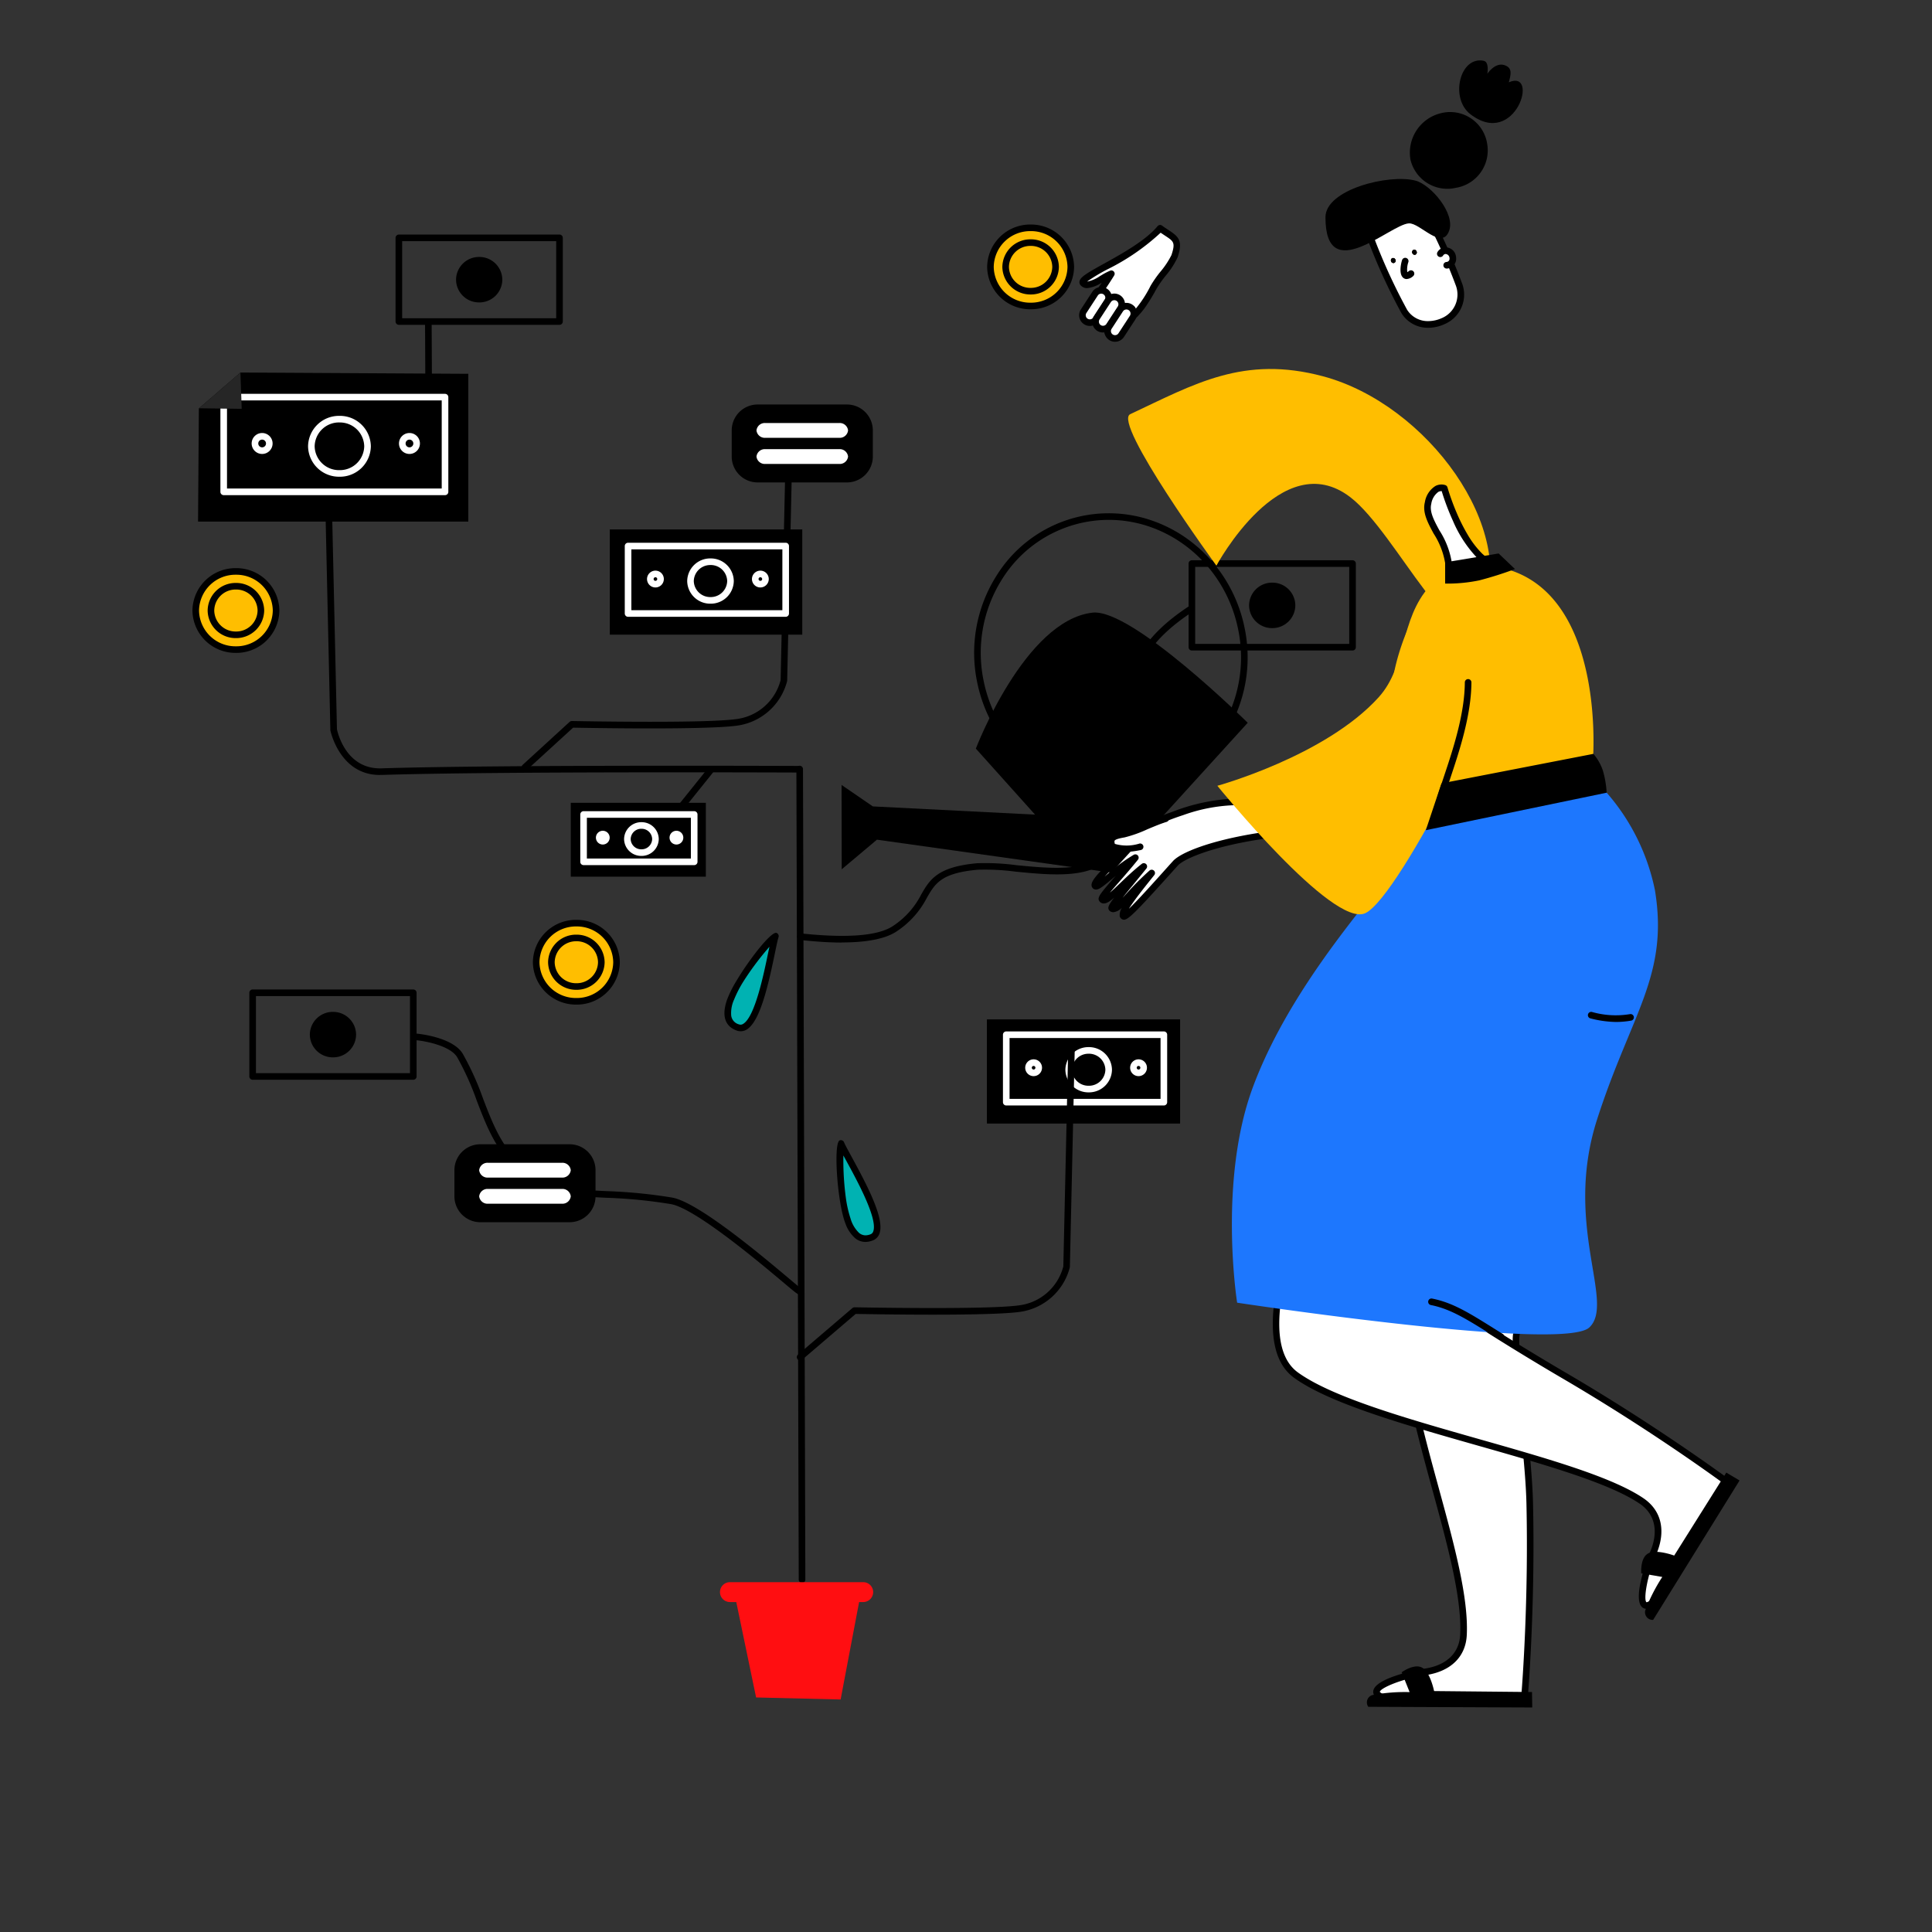 <svg xmlns="http://www.w3.org/2000/svg" xmlns:xlink="http://www.w3.org/1999/xlink" width="200" height="200" viewBox="0 0 200 200">
  <rect x="0" y="0" width="200" height="200" fill="#333333" stroke="none"/>
  <defs>
    <clipPath id="clip-path">
      <path id="Shape" d="M0,0H17.12V4.248H0Z" fill="none"/>
    </clipPath>
  </defs>
  <g id="Keyword_Rank" data-name="Keyword Rank" transform="translate(-410 -2983)">
    <rect id="BG" width="200" height="200" transform="translate(410 2983)" fill="none"/>
    <g id="Element" transform="translate(429.921 3006.243)">
      <g id="Group" transform="translate(0.581 1.038)">
        <path id="Shape-2" data-name="Shape" d="M0,10.786H20V0H0Z" transform="translate(81.662 81.244)"/>
        <path id="Shape-3" data-name="Shape" d="M16.657,7.666H.342A.342.342,0,0,1,0,7.324V.342A.342.342,0,0,1,.342,0H16.657A.342.342,0,0,1,17,.342V7.324A.342.342,0,0,1,16.657,7.666ZM.683.683v6.3H16.315V.683Z" transform="translate(83.323 82.492)" fill="#fff"/>
        <path id="Shape-4" data-name="Shape" d="M2.412,4.685A2.381,2.381,0,0,1,0,2.342,2.381,2.381,0,0,1,2.412,0,2.38,2.38,0,0,1,4.823,2.342,2.38,2.38,0,0,1,2.412,4.685Zm0-4A1.7,1.7,0,0,0,.683,2.342,1.7,1.7,0,0,0,2.412,4,1.7,1.7,0,0,0,4.14,2.342,1.7,1.7,0,0,0,2.412.683Z" transform="translate(89.786 84.116)" fill="#fff"/>
        <path id="Shape-5" data-name="Shape" d="M.87,1.74A.87.87,0,1,1,1.74.87.871.871,0,0,1,.87,1.74ZM.87.683A.187.187,0,1,0,1.056.87.187.187,0,0,0,.87.683Z" transform="translate(85.628 85.38)" fill="#fff"/>
        <path id="Shape-6" data-name="Shape" d="M.87,1.74A.87.87,0,1,1,1.74.87.871.871,0,0,1,.87,1.74ZM.87.683A.187.187,0,1,0,1.057.87.187.187,0,0,0,.87.683Z" transform="translate(96.49 85.38)" fill="#fff"/>
        <path id="Shape-7" data-name="Shape" d="M39.921,27c-.177,0-.492-.265-1.522-1.132-2.537-2.135-9.275-7.805-11.794-8.228a51.85,51.85,0,0,0-6.726-.657c-2.956-.139-5.092-.239-7.892-1.989-3.124-1.953-4.31-5.05-5.458-8.044A28.557,28.557,0,0,0,4.493,2.432C3.788,1.259,1.234.771.309.682A.342.342,0,0,1,0,.309.346.346,0,0,1,.374,0c.15.014,3.679.369,4.7,2.08A29.056,29.056,0,0,1,7.167,6.7c1.158,3.023,2.252,5.877,5.182,7.71,2.648,1.655,4.6,1.746,7.561,1.885a53.2,53.2,0,0,1,6.807.665c2.7.453,9.3,6.007,12.121,8.379.558.47,1.044.879,1.177.973a.337.337,0,0,1,.109.073.342.342,0,0,1,0,.484c-.074.073-.126.125-.2.125" transform="translate(22.329 82.726)"/>
        <path id="Shape-8" data-name="Shape" d="M4.613,34.783c-1.594,0-3.046-.141-3.813-.217-.169-.016-.3-.029-.372-.035a.338.338,0,0,1-.2-.016.358.358,0,0,1-.217-.406c.072-.3.254-.283.857-.223,4.529.442,7.571.17,9.041-.81a8.516,8.516,0,0,0,2.924-3.252c.889-1.542,1.658-2.875,5.783-3.25a24.34,24.34,0,0,1,4.083.2c3.4.333,7.629.746,9.221-1.376,1.09-1.453,1.072-3.921,1.056-6.1a24.849,24.849,0,0,1,.062-2.546c.077-.77.143-1.505.207-2.208.58-6.436.93-10.32,7.178-14.486A.342.342,0,1,1,40.8.626C34.824,4.61,34.5,8.16,33.924,14.6c-.063.705-.129,1.442-.207,2.215a24.341,24.341,0,0,0-.059,2.473c.016,2.285.035,4.875-1.192,6.512-1.822,2.43-6.079,2.013-9.834,1.646a24.055,24.055,0,0,0-3.955-.2c-3.773.343-4.394,1.42-5.253,2.91a9.222,9.222,0,0,1-3.138,3.479c-1.358.905-3.632,1.138-5.673,1.138" transform="translate(62.02 38.508)"/>
        <path id="Shape-9" data-name="Shape" d="M.342,32.389a.342.342,0,0,1-.222-.6l5.637-4.82a.368.368,0,0,1,.229-.082c.135,0,13.425.27,16.938-.189a5.43,5.43,0,0,0,4.669-4.048l.5-22.314A.334.334,0,0,1,28.436,0a.342.342,0,0,1,.334.349l-.5,22.349a.366.366,0,0,1-.007.063,6.213,6.213,0,0,1-5.255,4.613c-3.415.446-15.437.226-16.91.2L.564,32.308a.344.344,0,0,1-.222.082" transform="translate(61.981 84.162)"/>
        <path id="Shape-10" data-name="Shape" d="M.342,32.009a.342.342,0,0,1-.231-.594l4.852-4.44a.372.372,0,0,1,.237-.09c.134,0,13.424.27,16.937-.188a5.431,5.431,0,0,0,4.669-4.049L27.3.334A.347.347,0,0,1,27.651,0a.342.342,0,0,1,.334.349l-.5,22.348a.372.372,0,0,1-.007.063,6.214,6.214,0,0,1-5.256,4.614c-3.41.446-15.4.226-16.9.2L.572,31.919a.342.342,0,0,1-.231.089" transform="translate(33.501 23.473)"/>
        <path id="Shape-11" data-name="Shape" d="M0,10.894H19.924V0H0Z" transform="translate(42.625 30.526)"/>
        <path id="Shape-12" data-name="Shape" d="M16.657,7.666H.342A.342.342,0,0,1,0,7.324V.342A.342.342,0,0,1,.342,0H16.657A.342.342,0,0,1,17,.342V7.324A.342.342,0,0,1,16.657,7.666ZM.683.683v6.3H16.315V.683Z" transform="translate(44.174 31.904)" fill="#fff"/>
        <path id="Shape-13" data-name="Shape" d="M2.412,4.685A2.381,2.381,0,0,1,0,2.343,2.381,2.381,0,0,1,2.412,0,2.381,2.381,0,0,1,4.824,2.343,2.38,2.38,0,0,1,2.412,4.685Zm0-4A1.7,1.7,0,0,0,.683,2.343,1.7,1.7,0,0,0,2.412,4,1.7,1.7,0,0,0,4.14,2.343,1.7,1.7,0,0,0,2.412.683Z" transform="translate(50.636 33.527)" fill="#fff"/>
        <path id="Shape-14" data-name="Shape" d="M.87,1.74A.87.87,0,1,1,1.74.87.871.871,0,0,1,.87,1.74ZM.87.683A.187.187,0,1,0,1.057.87.187.187,0,0,0,.87.683Z" transform="translate(46.478 34.792)" fill="#fff"/>
        <path id="Shape-15" data-name="Shape" d="M.87,1.74A.87.87,0,1,1,1.74.87.871.871,0,0,1,.87,1.74ZM.87.683A.187.187,0,1,0,1.057.87.187.187,0,0,0,.87.683Z" transform="translate(57.34 34.792)" fill="#fff"/>
        <path id="Shape-16" data-name="Shape" d="M0,7.646H13.983V0H0Z" transform="translate(38.583 58.826)"/>
        <path id="Shape-17" data-name="Shape" d="M11.793,5.584H.342A.342.342,0,0,1,0,5.242V.342A.342.342,0,0,1,.342,0H11.793a.342.342,0,0,1,.342.342v4.9A.342.342,0,0,1,11.793,5.584ZM.683.683V4.9H11.451V.683Z" transform="translate(39.568 59.692)" fill="#fff"/>
        <path id="Shape-18" data-name="Shape" d="M1.8,3.492A1.773,1.773,0,0,1,0,1.746,1.773,1.773,0,0,1,1.8,0,1.773,1.773,0,0,1,3.59,1.746,1.773,1.773,0,0,1,1.8,3.492ZM1.8.683A1.089,1.089,0,0,0,.683,1.746,1.089,1.089,0,0,0,1.8,2.808,1.089,1.089,0,0,0,2.906,1.746,1.089,1.089,0,0,0,1.8.683Z" transform="translate(44.103 60.831)" fill="#fff"/>
        <path id="Shape-19" data-name="Shape" d="M.712,1.425A.712.712,0,1,1,1.425.712.713.713,0,0,1,.712,1.425Z" transform="translate(41.186 61.719)" fill="#fff"/>
        <path id="Shape-20" data-name="Shape" d="M.712,1.425A.712.712,0,1,1,1.425.712.713.713,0,0,1,.712,1.425Z" transform="translate(48.809 61.719)" fill="#fff"/>
        <path id="Shape-21" data-name="Shape" d="M4.391,0,27.978.133v15.3H0L.085,3.72Z" transform="translate(0 14.282)"/>
        <path id="Shape-22" data-name="Shape" d="M23.253,10.488H.342A.342.342,0,0,1,0,10.147V.342A.342.342,0,0,1,.342,0H23.253a.342.342,0,0,1,.342.342v9.8A.342.342,0,0,1,23.253,10.488ZM.683.683V9.8H22.911V.683Z" transform="translate(2.314 16.489)" fill="#fff"/>
        <path id="Shape-23" data-name="Shape" d="M3.249,6.3A3.2,3.2,0,0,1,0,3.151,3.2,3.2,0,0,1,3.249,0,3.2,3.2,0,0,1,6.5,3.151,3.2,3.2,0,0,1,3.249,6.3Zm0-5.619A2.521,2.521,0,0,0,.683,3.151,2.521,2.521,0,0,0,3.249,5.619,2.521,2.521,0,0,0,5.814,3.151,2.521,2.521,0,0,0,3.249.683Z" transform="translate(11.388 18.769)" fill="#fff"/>
        <path id="Shape-24" data-name="Shape" d="M1.084,2.167A1.084,1.084,0,1,1,2.167,1.084,1.085,1.085,0,0,1,1.084,2.167Zm0-1.484a.4.4,0,1,0,.4.4A.4.4,0,0,0,1.084.683Z" transform="translate(5.55 20.545)" fill="#fff"/>
        <path id="Shape-25" data-name="Shape" d="M1.084,2.167A1.084,1.084,0,1,1,2.167,1.084,1.085,1.085,0,0,1,1.084,2.167Zm0-1.484a.4.4,0,1,0,.4.4A.4.4,0,0,0,1.084.683Z" transform="translate(20.802 20.545)" fill="#fff"/>
        <path id="Shape-26" data-name="Shape" d="M0,3.7l4.413.06L4.281,0" transform="translate(0.106 14.282)"/>
        <path id="Shape-27" data-name="Shape" d="M0,3.7l4.413.06L4.281,0" transform="translate(0.106 14.282)" fill="rgba(255,255,255,0.15)"/>
        <path id="Shape-28" data-name="Shape" d="M16.971,9.344H.342A.342.342,0,0,1,0,9V.342A.342.342,0,0,1,.342,0H16.971a.342.342,0,0,1,.342.342V9A.342.342,0,0,1,16.971,9.344ZM.683.683V8.661H16.629V.683Z" transform="translate(5.31 78.15)"/>
        <path id="Shape-29" data-name="Shape" d="M0,2.354A2.374,2.374,0,0,1,2.394,0,2.374,2.374,0,0,1,4.787,2.354,2.374,2.374,0,0,1,2.394,4.707,2.374,2.374,0,0,1,0,2.354" transform="translate(11.573 80.469)"/>
        <path id="Shape-30" data-name="Shape" d="M16.971,9.344H.342A.342.342,0,0,1,0,9V.342A.342.342,0,0,1,.342,0h16.63a.342.342,0,0,1,.342.342V9A.342.342,0,0,1,16.971,9.344ZM.683.683V8.66H16.63V.683Z" transform="translate(102.54 33.716)"/>
        <path id="Shape-31" data-name="Shape" d="M0,2.354A2.374,2.374,0,0,1,2.394,0,2.374,2.374,0,0,1,4.787,2.354,2.374,2.374,0,0,1,2.394,4.707,2.374,2.374,0,0,1,0,2.354" transform="translate(108.803 36.034)"/>
        <path id="Shape-32" data-name="Shape" d="M16.971,9.344H.342A.342.342,0,0,1,0,9V.342A.342.342,0,0,1,.342,0H16.971a.342.342,0,0,1,.342.342V9A.342.342,0,0,1,16.971,9.344ZM.683.683V8.661H16.63V.683Z" transform="translate(20.446 0)"/>
        <path id="Shape-33" data-name="Shape" d="M0,2.353A2.374,2.374,0,0,1,2.394,0,2.374,2.374,0,0,1,4.788,2.353,2.374,2.374,0,0,1,2.394,4.707,2.374,2.374,0,0,1,0,2.353" transform="translate(26.709 2.319)"/>
        <path id="Shape-34" data-name="Shape" d="M2.684,0h9.24a2.684,2.684,0,0,1,2.684,2.685v2.7a2.684,2.684,0,0,1-2.684,2.684H2.684A2.684,2.684,0,0,1,0,5.388v-2.7A2.684,2.684,0,0,1,2.684,0" transform="translate(26.539 94.173)"/>
        <path id="Shape-35" data-name="Shape" d="M.936,0H8.544A.863.863,0,0,1,9.48.764a.863.863,0,0,1-.936.764H.936A.863.863,0,0,1,0,.764.863.863,0,0,1,.936,0" transform="translate(29.103 96.093)" fill="#fff"/>
        <path id="Shape-36" data-name="Shape" d="M.936,0H8.544A.863.863,0,0,1,9.48.764a.863.863,0,0,1-.936.764H.936A.863.863,0,0,1,0,.764.863.863,0,0,1,.936,0" transform="translate(29.103 98.798)" fill="#fff"/>
        <path id="Shape-37" data-name="Shape" d="M2.684,0h9.24a2.684,2.684,0,0,1,2.684,2.684v2.7a2.684,2.684,0,0,1-2.684,2.684H2.684A2.684,2.684,0,0,1,0,5.388v-2.7A2.684,2.684,0,0,1,2.684,0" transform="translate(55.245 17.592)"/>
        <path id="Shape-38" data-name="Shape" d="M.936,0H8.544A.863.863,0,0,1,9.48.764a.863.863,0,0,1-.936.764H.936A.863.863,0,0,1,0,.764.863.863,0,0,1,.936,0" transform="translate(57.809 19.512)" fill="#fff"/>
        <path id="Shape-39" data-name="Shape" d="M.936,0H8.544A.863.863,0,0,1,9.48.764a.863.863,0,0,1-.936.764H.936A.863.863,0,0,1,0,.764.863.863,0,0,1,.936,0" transform="translate(57.809 22.217)" fill="#fff"/>
        <path id="Shape-40" data-name="Shape" d="M.585,84.592a.342.342,0,0,1-.342-.341L0,.343A.342.342,0,0,1,.341,0h0A.342.342,0,0,1,.683.341L.927,84.249a.342.342,0,0,1-.341.343Z" transform="translate(61.94 54.991)"/>
        <path id="Shape-41" data-name="Shape" d="M5.629,27.38C1.45,27.38.512,22.8.5,22.755A.371.371,0,0,1,.5,22.7L0,.349A.342.342,0,0,1,.334,0,.355.355,0,0,1,.683.334l.5,22.317c.083.392.967,4.156,4.614,4.043,11.945-.381,42.9-.249,43.211-.249a.342.342,0,0,1,0,.683h0c-.311,0-31.252-.133-43.186.248-.062,0-.124,0-.185,0" transform="translate(13.196 28.564)"/>
        <path id="Shape-42" data-name="Shape" d="M.37,6.537A.342.342,0,0,1,.029,6.2L0,.343A.341.341,0,0,1,.34,0h0A.341.341,0,0,1,.683.34L.712,6.194a.342.342,0,0,1-.34.343Z" transform="translate(23.498 8.732)"/>
        <path id="Shape-43" data-name="Shape" d="M.341,4.387a.342.342,0,0,1-.266-.556L3.049.128a.342.342,0,1,1,.533.428L.608,4.259a.34.34,0,0,1-.267.128" transform="translate(49.679 55.188)"/>
      </g>
      <g id="Group-2" data-name="Group" transform="translate(54.611 140.543)">
        <path id="Shape-44" data-name="Shape" d="M1.029,0h13.8a1.028,1.028,0,1,1,0,2.057H1.029A1.028,1.028,0,1,1,1.029,0" transform="translate(0 0)" fill="#ff0e11"/>
        <path id="Shape-45" data-name="Shape" d="M0,.167,2.261,11.045l8.75.21L13.146,0Z" transform="translate(1.478 0.889)" fill="#ff0e11"/>
      </g>
      <g id="Group-3" data-name="Group">
        <path id="Shape-46" data-name="Shape" d="M0,4.046A4.1,4.1,0,0,1,4.159,0,4.1,4.1,0,0,1,8.317,4.046,4.1,4.1,0,0,1,4.159,8.092,4.1,4.1,0,0,1,0,4.046" transform="translate(35.584 72.321)" fill="#ffbe00"/>
        <path id="Shape-47" data-name="Shape" d="M4.5,8.773A4.45,4.45,0,0,1,0,4.387,4.45,4.45,0,0,1,4.5,0,4.45,4.45,0,0,1,9,4.387,4.45,4.45,0,0,1,4.5,8.773ZM4.5.682a3.766,3.766,0,0,0-3.817,3.7A3.766,3.766,0,0,0,4.5,8.091a3.766,3.766,0,0,0,3.817-3.7A3.766,3.766,0,0,0,4.5.682Z" transform="translate(35.243 71.98)"/>
        <path id="Shape-48" data-name="Shape" d="M0,2.513A2.55,2.55,0,0,1,2.584,0,2.55,2.55,0,0,1,5.168,2.513,2.55,2.55,0,0,1,2.584,5.027,2.55,2.55,0,0,1,0,2.513" transform="translate(37.159 73.854)" fill="#ffbe00"/>
        <path id="Shape-49" data-name="Shape" d="M2.926,5.71A2.9,2.9,0,0,1,0,2.854,2.894,2.894,0,0,1,2.926,0,2.894,2.894,0,0,1,5.852,2.854,2.894,2.894,0,0,1,2.926,5.71Zm0-5.027A2.211,2.211,0,0,0,.683,2.854,2.211,2.211,0,0,0,2.926,5.028,2.211,2.211,0,0,0,5.168,2.854,2.21,2.21,0,0,0,2.926.682Z" transform="translate(36.817 73.512)"/>
        <path id="Shape-50" data-name="Shape" d="M0,4.046A4.1,4.1,0,0,1,4.159,0,4.1,4.1,0,0,1,8.317,4.046,4.1,4.1,0,0,1,4.159,8.091,4.1,4.1,0,0,1,0,4.046" transform="translate(0.342 35.912)" fill="#ffbe00"/>
        <path id="Shape-51" data-name="Shape" d="M4.5,8.773A4.45,4.45,0,0,1,0,4.387,4.45,4.45,0,0,1,4.5,0,4.45,4.45,0,0,1,9,4.387,4.45,4.45,0,0,1,4.5,8.773ZM4.5.682a3.766,3.766,0,0,0-3.817,3.7A3.766,3.766,0,0,0,4.5,8.091a3.766,3.766,0,0,0,3.817-3.7A3.766,3.766,0,0,0,4.5.682Z" transform="translate(0 35.571)"/>
        <path id="Shape-52" data-name="Shape" d="M0,2.514A2.55,2.55,0,0,1,2.584,0,2.55,2.55,0,0,1,5.168,2.514,2.55,2.55,0,0,1,2.584,5.028,2.55,2.55,0,0,1,0,2.514" transform="translate(1.916 37.444)" fill="#ffbe00"/>
        <path id="Shape-53" data-name="Shape" d="M2.926,5.71A2.894,2.894,0,0,1,0,2.855,2.894,2.894,0,0,1,2.926,0,2.9,2.9,0,0,1,5.852,2.855,2.9,2.9,0,0,1,2.926,5.71Zm0-5.028A2.211,2.211,0,0,0,.683,2.855,2.211,2.211,0,0,0,2.926,5.028,2.211,2.211,0,0,0,5.168,2.855,2.211,2.211,0,0,0,2.926.682Z" transform="translate(1.575 37.103)"/>
        <path id="Shape-54" data-name="Shape" d="M0,4.046A4.1,4.1,0,0,1,4.159,0,4.1,4.1,0,0,1,8.317,4.046,4.1,4.1,0,0,1,4.159,8.091,4.1,4.1,0,0,1,0,4.046" transform="translate(82.61 0.341)" fill="#ffbe00"/>
        <path id="Shape-55" data-name="Shape" d="M4.5,8.773A4.45,4.45,0,0,1,0,4.387,4.45,4.45,0,0,1,4.5,0,4.45,4.45,0,0,1,9,4.387,4.45,4.45,0,0,1,4.5,8.773ZM4.5.682a3.766,3.766,0,0,0-3.817,3.7A3.766,3.766,0,0,0,4.5,8.091a3.766,3.766,0,0,0,3.817-3.7A3.766,3.766,0,0,0,4.5.682Z" transform="translate(82.268 0)"/>
        <path id="Shape-56" data-name="Shape" d="M0,2.514A2.55,2.55,0,0,1,2.584,0,2.55,2.55,0,0,1,5.169,2.514,2.55,2.55,0,0,1,2.584,5.028,2.55,2.55,0,0,1,0,2.514" transform="translate(84.184 1.872)" fill="#ffbe00"/>
        <path id="Shape-57" data-name="Shape" d="M2.926,5.71A2.9,2.9,0,0,1,0,2.855,2.9,2.9,0,0,1,2.926,0,2.894,2.894,0,0,1,5.852,2.855,2.894,2.894,0,0,1,2.926,5.71Zm0-5.028A2.211,2.211,0,0,0,.683,2.855,2.211,2.211,0,0,0,2.926,5.028,2.211,2.211,0,0,0,5.168,2.855,2.211,2.211,0,0,0,2.926.682Z" transform="translate(83.842 1.531)"/>
      </g>
      <g id="Group-4" data-name="Group" transform="translate(55.073 73.322)">
        <path id="Shape-58" data-name="Shape" d="M4.93.01c.117-.349-7.71,8.132-3.868,9.462C3.283,10.241,4.476,1.362,4.93.01" transform="translate(0.343 0.33)" fill="#00b2b2"/>
        <path id="Shape-59" data-name="Shape" d="M1.674,10.19a1.151,1.151,0,0,1-.381-.066c-.865-.3-1.746-1.094-1.03-3.18a11.6,11.6,0,0,1,.988-1.983c.437-.734.963-1.525,1.521-2.287C3.96,1.05,4.965,0,5.33,0a.157.157,0,0,1,.051.008A.353.353,0,0,1,5.6.45c-.091.272-.226.926-.382,1.682-.738,3.567-1.574,7.116-2.948,7.9A1.19,1.19,0,0,1,1.674,10.19ZM4.659,1.444A29.369,29.369,0,0,0,2.032,4.928,12.1,12.1,0,0,0,1,6.906,3.356,3.356,0,0,0,.7,8.571a1.087,1.087,0,0,0,.812.909.466.466,0,0,0,.412-.046c1.223-.694,2.13-5.084,2.617-7.442C4.59,1.776,4.626,1.6,4.659,1.444Z" transform="translate(0 0)"/>
        <path id="Shape-60" data-name="Shape" d="M.094.007C-.042-.334-.517,11.2,3.272,9.723,5.462,8.871.623,1.331.094.007" transform="translate(11.972 21.802)" fill="#00b2b2"/>
        <path id="Shape-61" data-name="Shape" d="M3,10.536a1.672,1.672,0,0,1-1.083-.4A3.646,3.646,0,0,1,.925,8.624C.084,6.48-.341.29.334.023A.329.329,0,0,1,.455,0,.356.356,0,0,1,.784.22c.1.255.394.791.764,1.469l.033.061c1.747,3.2,3.407,6.441,2.866,7.927a1.156,1.156,0,0,1-.678.7A2.142,2.142,0,0,1,3,10.536ZM.714,1.585A29.3,29.3,0,0,0,.966,5.94a12.1,12.1,0,0,0,.491,2.178,3.359,3.359,0,0,0,.856,1.46,1.033,1.033,0,0,0,.694.275,1.413,1.413,0,0,0,.515-.108.467.467,0,0,0,.285-.3C4.288,8.123,2.138,4.19.983,2.077L.714,1.585Z" transform="translate(11.598 21.463)"/>
      </g>
    </g>
    <path id="Shape-62" data-name="Shape" d="M36.665,25.333c-2.531,5.853-8.827-8.347-13.659-12.058C15.882,7.8,9.139,20.359,9.139,20.359S-1.649,5.553.217,4.678C6.882,1.55,11.949-1.442,20.174.755c10.808,2.888,20.25,15.883,16.491,24.578" transform="translate(526.783 3021.198)" fill="#ffbe00"/>
    <path id="Shape-63" data-name="Shape" d="M8.011,0C5.724,2.773-.568,5.048.041,5.684S2.148,5,2.976,4.7C1.4,7.248-.05,8.887.293,9.273s.781-.193,2.452-1.787C1.62,10,1.4,10,1.641,10.2c.544.458.91.082,2.571-2.1-1.225,2.74-1.951,2.462-1.447,2.913s.6-.1,2.339-2.662c-.742,1.678.712.659,2.22-2.226C7.776,5.258,9.247,3.681,9.51,2.88,10.128.993,9.428,1.044,8.011,0" transform="translate(522.083 3006.632)" fill="#fff"/>
    <path id="Shape-64" data-name="Shape" d="M3.382,11.835a.773.773,0,0,1-.5-.229.6.6,0,0,1-.263-.593.848.848,0,0,1-.167.036.786.786,0,0,1-.087,0,.936.936,0,0,1-.6-.253c-.353-.3-.216-.568.084-1.162.038-.076.085-.167.137-.273-.508.478-.807.705-1.126.705H.837a.634.634,0,0,1-.458-.23c-.4-.452.078-1.149,1.127-2.677.237-.345.515-.749.811-1.194a3.4,3.4,0,0,1-1.51.571.883.883,0,0,1-.67-.28.474.474,0,0,1-.13-.408C.076,5.388.792,4.974,2.55,4,4.37,2.992,6.862,1.611,8.089.124A.342.342,0,0,1,8.555.066c.251.185.479.335.681.467l0,0c1.029.676,1.5,1.077.937,2.792A8.447,8.447,0,0,1,8.923,5.26a11.883,11.883,0,0,0-.955,1.361,18.931,18.931,0,0,1-.993,1.659,7.76,7.76,0,0,1-.847,1.072,1.3,1.3,0,0,1-.8.483.389.389,0,0,1-.17-.038l-.029-.015c-.169.259-.317.487-.414.637h0c-.655,1.015-.876,1.357-1.255,1.408A.545.545,0,0,1,3.382,11.835ZM4.552,8.1a.343.343,0,0,1,.313.481,9.536,9.536,0,0,1-1.455,2.434l-.072.088.04.033a7.76,7.76,0,0,0,.749-1.064l.013-.02c.275-.427.6-.934,1.023-1.552a.342.342,0,0,1,.622.226A12.382,12.382,0,0,0,7.363,6.3a11.985,11.985,0,0,1,1.01-1.45l.007-.009,0,0A8.664,8.664,0,0,0,9.527,3.114c.424-1.294.237-1.417-.662-2.007-.15-.1-.3-.2-.458-.307A23.14,23.14,0,0,1,2.882,4.6h0l0,0A18.055,18.055,0,0,0,.8,5.854H.833a3.447,3.447,0,0,0,1.31-.576l0,0,.092-.054.007,0a6.233,6.233,0,0,1,.956-.5.341.341,0,0,1,.4.5c-.555.9-1.1,1.691-1.538,2.329l0,0A12.1,12.1,0,0,0,.943,9.364,11.229,11.229,0,0,0,2.066,8.339l.012-.012c.214-.209.474-.462.773-.747a.339.339,0,0,1,.235-.095.342.342,0,0,1,.312.482C2.935,9,2.612,9.64,2.456,9.947l-.039.078c-.062.123-.115.229-.148.3a.2.2,0,0,0,.1.042h.009c.308-.034,1.157-1.152,1.907-2.138A.339.339,0,0,1,4.552,8.1Z" transform="translate(521.742 3006.29)"/>
    <path id="Shape-65" data-name="Shape" d="M7.637,0S20.163,5.495,23.753,6.037c0,0-8.088,30.654-9.257,35.6-.4,1.674,1.239,11.894,1.365,17.623.247,11.187-.561,20.258-.561,20.258s-11.946.723-14.508-.14,1.69-2.32,4.259-2.7,3.86-1.9,3.951-3.836c.376-8.033-6.615-23.457-5.968-32.024C3.856,29.934,7.637,0,7.637,0" transform="translate(552.499 3079.395)" fill="#fff"/>
    <path id="Shape-66" data-name="Shape" d="M6.873,80.484a23.5,23.5,0,0,1-5.849-.443C.309,79.8-.035,79.46,0,79.028c.115-1.307,4.241-2.187,5.339-2.351C7.579,76.344,8.913,75.063,9,73.164,9.181,69.351,7.69,63.9,6.111,58.127v0C4.431,51.982,2.695,45.632,3.035,41.13,3.811,30.862,7.244,3.439,7.633.346L7.639.3A.343.343,0,0,1,7.81.044.347.347,0,0,1,7.979,0a.34.34,0,0,1,.136.028c.512.224,12.571,5.49,16.031,6.013a.341.341,0,0,1,.279.425c-.08.3-8.1,30.7-9.255,35.589-.193.813.162,4.1.537,7.583v.012c.363,3.362.774,7.173.835,9.941.244,11.067-.554,20.207-.562,20.3a.344.344,0,0,1-.32.311C15.173,80.229,10.779,80.484,6.873,80.484ZM8.26.837C7.876,3.9,4.48,31.069,3.716,41.181c-.331,4.388,1.39,10.68,3.054,16.765,1.593,5.827,3.1,11.33,2.914,15.249-.106,2.256-1.652,3.772-4.242,4.158C2.958,77.724.718,78.7.683,79.088h0c.021.035.124.159.558.305a22.657,22.657,0,0,0,5.535.406c3.514,0,7.432-.2,8.549-.267.128-1.581.755-9.972.535-19.926-.06-2.742-.47-6.536-.831-9.884-.461-4.277-.733-6.944-.524-7.826C15.639,37.1,23.343,7.891,23.67,6.65a59.552,59.552,0,0,1-8.247-2.83C12.311,2.584,9.377,1.322,8.26.837Z" transform="translate(552.157 3079.054)"/>
    <path id="Shape-67" data-name="Shape" d="M15.467,9.649S27.362,2.777,29.7,0c0,0-16.484,39.989-12.887,43.575,1.218,1.214,8.128,5.517,13.072,8.41,9.655,5.647,16.955,11.085,16.955,11.085S41.2,73.632,39.128,75.364s-1.091-2.656-.071-5.045.4-4.286-1.2-5.377c-6.642-4.527-28.829-8-35.785-13.035-8.833-6.4,13.392-42.257,13.392-42.257" transform="translate(542.086 3073.444)" fill="#fff"/>
    <path id="Shape-68" data-name="Shape" d="M38.681,76.443a.663.663,0,0,1-.406-.135c-1.055-.785.358-4.761.795-5.782.887-2.082.5-3.89-1.076-4.96-3.153-2.15-9.816-4.045-16.871-6.051h0c-7.5-2.135-15.265-4.342-18.92-6.989C-6.787,46.014,14.589,11.286,15.5,9.811a.341.341,0,0,1,.12-.116c.029-.017,2.991-1.73,6.264-3.8,1.877-1.187,3.468-2.246,4.729-3.148A19.088,19.088,0,0,0,29.771.122.34.34,0,0,1,30.032,0a.341.341,0,0,1,.316.472c-6.591,15.989-15.482,40.689-12.962,43.2,1.125,1.12,7.625,5.21,13,8.357,9.408,5.5,16.681,10.879,16.986,11.1h0a.344.344,0,0,1,.1.435c-.156.291-1.567,2.923-3.2,5.7-.957,1.631-1.807,3-2.528,4.077a13.885,13.885,0,0,1-2.073,2.616A1.677,1.677,0,0,1,38.681,76.443ZM29.114,1.692C25.5,4.733,17,9.688,16.039,10.243A191.716,191.716,0,0,0,6.094,28.867C.347,41.474-.861,49.463,2.6,51.971c3.558,2.577,11.26,4.768,18.707,6.887h0C28.42,60.879,35.135,62.789,38.379,65c1.866,1.271,2.347,3.383,1.32,5.793-.986,2.313-1.33,4.731-1.015,4.966h0c.04,0,.2-.023.552-.317,1.812-1.512,6.56-10.2,7.493-11.932-1.277-.935-8.082-5.857-16.686-10.89C25.367,49.885,18.2,45.45,16.9,44.158c-.594-.592-2.4-2.392,5.013-23.487C24.743,12.63,27.891,4.72,29.114,1.692Z" transform="translate(541.759 3073.103)"/>
    <path id="Shape-69" data-name="Shape" d="M.89,1.572c-.5,1.982,2.34,4.017,2.217,7.356-.054,1.505-2.6,4.89-2.9,6.44-.606,3.116.279,4.112.434,5.1a15.839,15.839,0,0,1,1.8-2.5c.846-.306,2.363,3.2,3.052,2.662.858-.67,3.255-1.409,4.146-2.018,1.075-.734-.28-5.7.7-6.55.406-.354,3.277,1.208,3.052.71-.919-2.041-4.745-3.414-7.128-5.7s-3.7-7.03-3.7-7.03S1.393-.41.89,1.572" transform="translate(556.945 3033.499)" fill="#fff"/>
    <path id="Shape-70" data-name="Shape" d="M5.682,21.376A.609.609,0,0,1,5.6,21.37c-.459-.063-.869-.588-1.5-1.441-.31-.419-.956-1.291-1.193-1.291h0l-.01.011a17.727,17.727,0,0,0-1.561,2.262l0,0A.406.406,0,0,1,1,21.156a.381.381,0,0,1-.073-.007.343.343,0,0,1-.274-.283,4.459,4.459,0,0,0-.2-.7l0-.011a7.676,7.676,0,0,1-.23-4.508,12.938,12.938,0,0,1,1.408-3.032A11.057,11.057,0,0,0,3.107,9.258,8.043,8.043,0,0,0,1.8,5.07C1.2,3.955.628,2.9.9,1.83A2.43,2.43,0,0,1,1.99.154,1.359,1.359,0,0,1,2.617,0a1.234,1.234,0,0,1,.416.068A.345.345,0,0,1,3.239.3a24.091,24.091,0,0,0,.952,2.631,18.878,18.878,0,0,0,1.131,2.25A9.588,9.588,0,0,0,6.848,7.171a21.674,21.674,0,0,0,3.4,2.483h0c1.658,1.055,3.224,2.052,3.8,3.326a.4.4,0,0,1-.374.582,4.428,4.428,0,0,1-1.231-.378A8.079,8.079,0,0,0,10.9,12.7h-.019c-.318.365-.234,1.841-.173,2.918v.005c.1,1.684.18,3.138-.529,3.621a12.817,12.817,0,0,1-1.974.947,11.467,11.467,0,0,0-2.155,1.058A.588.588,0,0,1,5.682,21.376ZM2.907,17.952c.573,0,1.112.728,1.736,1.57l.008.011a5.174,5.174,0,0,0,1.011,1.152,12.25,12.25,0,0,1,2.279-1.126h0a12.785,12.785,0,0,0,1.852-.88c.389-.266.3-1.856.232-3.018v-.01c-.091-1.594-.169-2.971.436-3.5a.6.6,0,0,1,.42-.138,6.167,6.167,0,0,1,1.807.531c.108.042.25.1.387.147a13.222,13.222,0,0,0-3.192-2.462,22.207,22.207,0,0,1-3.51-2.567A12.87,12.87,0,0,1,3.8,3.751,24.9,24.9,0,0,1,2.64.683H2.617a.693.693,0,0,0-.325.084A1.867,1.867,0,0,0,1.563,2c-.207.811.278,1.706.838,2.743l0,0A8.6,8.6,0,0,1,3.79,9.282a10.684,10.684,0,0,1-1.569,3.662l0,.007A13.045,13.045,0,0,0,.886,15.776a7.082,7.082,0,0,0,.207,4.158l.008.024.008.024c1.194-1.853,1.425-1.937,1.563-1.988A.687.687,0,0,1,2.907,17.952Z" transform="translate(556.603 3033.156)"/>
    <path id="Shape-71" data-name="Shape" d="M.053,2.361a60.445,60.445,0,0,0,4.2,9.609,3.1,3.1,0,0,0,4,1A2.99,2.99,0,0,0,9.9,9.13,59.745,59.745,0,0,0,6.461,1.563,3.371,3.371,0,0,0,3.437.036C2.1.28-.4,1.074.053,2.361" transform="translate(551.119 3003.283)" fill="#fff"/>
    <path id="Shape-72" data-name="Shape" d="M7.076,13.991A3.212,3.212,0,0,1,4.313,12.5,60.663,60.663,0,0,1,.072,2.815a1.219,1.219,0,0,1,.1-1.043C.847.617,3.243.128,3.716.041A2.551,2.551,0,0,1,4.172,0,3.152,3.152,0,0,1,6.049.689,5.408,5.408,0,0,1,7.072,1.7,59.508,59.508,0,0,1,10.56,9.353a3.314,3.314,0,0,1-1.823,4.27A4.044,4.044,0,0,1,7.076,13.991ZM4.171.684a1.847,1.847,0,0,0-.332.03c-1.215.221-2.7.753-3.073,1.4a.533.533,0,0,0-.049.474,59.889,59.889,0,0,0,4.166,9.534A2.521,2.521,0,0,0,7.072,13.3,3.45,3.45,0,0,0,8.454,13,2.651,2.651,0,0,0,9.92,9.59,59.86,59.86,0,0,0,6.532,2.114,3.415,3.415,0,0,0,4.171.684Z" transform="translate(550.778 3002.941)"/>
    <path id="Shape-73" data-name="Shape" d="M.64,2.2a.547.547,0,0,1-.33-.108C-.244,1.688.1.4.169.217A.341.341,0,1,1,.805.467,2.362,2.362,0,0,0,.7,1.487,1.073,1.073,0,0,0,.87,1.37a.342.342,0,0,1,.436.527,1.077,1.077,0,0,1-.666.3Z" transform="translate(554.98 3009.688)"/>
    <path id="Shape-74" data-name="Shape" d="M.106.353A.25.25,0,0,1,.214.017.25.25,0,0,1,.533.166.251.251,0,0,1,.425.5.249.249,0,0,1,.106.353" transform="translate(556.105 3008.855)" fill="#24160c"/>
    <path id="Shape-75" data-name="Shape" d="M.1.353A.251.251,0,0,1,.213.018a.25.25,0,0,1,.32.148A.25.25,0,0,1,.425.5.25.25,0,0,1,.1.353" transform="translate(553.913 3009.708)" fill="#24160c"/>
    <path id="Shape-76" data-name="Shape" d="M.106.353A.25.25,0,0,1,.214.017.25.25,0,0,1,.533.166.251.251,0,0,1,.425.5.249.249,0,0,1,.106.353" transform="translate(556.105 3008.855)" fill="#24160c"/>
    <path id="Shape-77" data-name="Shape" d="M.1.353A.251.251,0,0,1,.213.018a.25.25,0,0,1,.32.148A.25.25,0,0,1,.425.5.25.25,0,0,1,.1.353" transform="translate(553.913 3009.708)" fill="#24160c"/>
    <path id="Shape-78" data-name="Shape" d="M1.046,1.094l.044-.041" transform="translate(560.239 3010.096)" fill="#24160c"/>
    <path id="Shape-79" data-name="Shape" d="M.665,1.51C1.655,1.393,1.384-.054.509,0A.654.654,0,0,0,0,.321" transform="translate(559.1 3008.95)" fill="#fff"/>
    <path id="Shape-80" data-name="Shape" d="M1.006,2.194a.342.342,0,0,1-.04-.682.338.338,0,0,0,.327-.4A.436.436,0,0,0,.873.685.318.318,0,0,0,.634.839.341.341,0,1,1,.049.486.986.986,0,0,1,.829,0,1.09,1.09,0,0,1,1.974,1.048a1.015,1.015,0,0,1-.928,1.144l-.041,0" transform="translate(558.759 3008.608)"/>
    <path id="Shape-81" data-name="Shape" d="M.657,1.079l-.4-.053" transform="translate(549.181 3051.878)" fill="#0a0704"/>
    <path id="Shape-82" data-name="Shape" d="M.106.353A.25.25,0,0,1,.214.017.25.25,0,0,1,.533.166.251.251,0,0,1,.425.5.249.249,0,0,1,.106.353" transform="translate(556.105 3008.855)"/>
    <path id="Shape-83" data-name="Shape" d="M.1.353A.251.251,0,0,1,.213.018a.25.25,0,0,1,.32.148A.25.25,0,0,1,.425.5.25.25,0,0,1,.1.353" transform="translate(553.913 3009.708)"/>
    <path id="Shape-84" data-name="Shape" d="M1.046,1.094l.044-.041" transform="translate(560.239 3010.096)" fill="#24160c"/>
    <path id="Shape-85" data-name="Shape" d="M9.4.256c-3.069.855-6.539,3.626-7.3,5.243C.585,8.7-.511,13.125.246,15.645,1.585,20.1,2.332,18.638,4.431,23.5c.059.138,16.484-3.693,16.484-3.693s1.32-16.533-8.7-19.649A5.044,5.044,0,0,0,9.4.256" transform="translate(553.988 3041.825)" fill="#ffbe00"/>
    <path id="Shape-86" data-name="Shape" d="M37.378,0c-1.122.3-13.04,3.342-17.5,5.014C17.513,9.256,6.824,19.576,2.212,31.858-1.455,41.621.543,54.274.543,54.274S34.271,59.4,37,56.838s-2.721-10.589.811-21.554S45.247,20.4,43.792,11.565A22.01,22.01,0,0,0,37.378,0" transform="translate(537.525 3063.58)" fill="#1d77fe"/>
    <path id="Shape-87" data-name="Shape" d="M.657,1.079l-.4-.053" transform="translate(549.181 3051.878)" fill="#0a0704"/>
    <path id="Shape-88" data-name="Shape" d="M15.65.106c-3.287-.649-10,1.82-12.91,3.926L4.491,3.88C2.324,5.946-.219,8.207.015,8.668s2.161-1.776,4.18-2.9C2.472,7.921.568,9.816.749,10.072c.412.581,2.157-1.695,4.313-3.39-1.876,2.343-3.528,4.194-3.3,4.343C2.34,11.4,3.554,9.4,5.884,7.362c-1.14,1.437-3.46,4.229-2.9,4.481C3.334,12,6.155,8.762,8.342,6.35,9,5.628,11.785,4.373,16.907,3.561S18.937.754,15.65.106" transform="translate(523.339 3066.014)" fill="#fff"/>
    <path id="Shape-89" data-name="Shape" d="M3.36,12.538a.4.4,0,0,1-.171-.04.477.477,0,0,1-.272-.331,1.368,1.368,0,0,1,.242-.891,1.459,1.459,0,0,1-.9.486.614.614,0,0,1-.342-.107.44.44,0,0,1-.171-.268c-.034-.223.106-.488.6-1.133-.5.428-.8.6-1.074.6l-.06,0a.548.548,0,0,1-.4-.234c-.259-.365.048-.74,1.54-2.45l.074-.085L2.5,8c-.142.117-.276.231-.425.356C1.2,9.089.8,9.414.464,9.414a.489.489,0,0,1-.1-.01.443.443,0,0,1-.312-.238C-.221,8.625.5,7.839,3.516,5l.228-.214.145-.137-.776.068H3.088a.337.337,0,0,1-.325-.222.342.342,0,0,1,.12-.4A24.138,24.138,0,0,1,8.4,1.356,19.963,19.963,0,0,1,14.765,0a6.742,6.742,0,0,1,1.3.114c1.482.292,4.278,1.189,4.254,2.493-.015.781-1,1.316-3.01,1.635-5.086.806-7.79,2.045-8.366,2.681-.352.387-.72.8-1.067,1.183C4.593,11.751,3.792,12.538,3.36,12.538ZM6.227,7.363a.342.342,0,0,1,.268.555l-.38.475L6.11,8.4c-.554.692-1.705,2.132-2.238,3,.835-.794,2.3-2.42,3.473-3.726l.018-.02.178-.2c.31-.344.6-.669.891-.988.794-.876,3.811-2.111,8.765-2.9,2.356-.373,2.433-.912,2.434-.972.008-.449-1.4-1.355-3.7-1.81a6.1,6.1,0,0,0-1.167-.1A17.276,17.276,0,0,0,9.5,1.705,28.41,28.41,0,0,0,4.44,3.915L4.8,3.883l.033,0a.337.337,0,0,1,.308.2.343.343,0,0,1-.076.388c-.339.323-.69.654-1.03.975L3.985,5.5c-.818.769-1.937,1.823-2.63,2.568L1.6,7.857l.032-.026.007-.006a18.169,18.169,0,0,1,2.731-2.01.343.343,0,0,1,.166-.043.341.341,0,0,1,.266.556c-.674.841-1.374,1.642-1.935,2.285-.371.424-.7.8-.964,1.123.326-.281.715-.654,1.027-.954l.016-.015C3.612,8.131,4.366,7.41,5.2,6.757a.345.345,0,0,1,.212-.073.341.341,0,0,1,.266.555C5.2,7.83,4.735,8.4,4.324,8.9l-.1.123-.017.02c-.341.415-.695.845-.991,1.217.125-.132.263-.281.436-.469A30.838,30.838,0,0,1,6,7.448.342.342,0,0,1,6.227,7.363Z" transform="translate(522.995 3065.671)"/>
    <path id="Shape-90" data-name="Shape" d="M21.989,1.225c-3.156,3.5-2.32,8.227-5.292,11.515C11.186,18.833,0,21.9,0,21.9S11.948,36.67,15.318,35.086C18.983,33.363,30.76,9.2,31.2,5.595c.605-5-6.709-7.143-9.207-4.37" transform="translate(536.02 3042.444)" fill="#ffbe00"/>
    <g id="Group-5" data-name="Group" transform="translate(551.499 3155.509)">
      <path id="Shape-91" data-name="Shape" d="M0,0H17.12V4.248H0Z" transform="translate(0 0)" fill="none"/>
      <g id="Group-6" data-name="Group" transform="translate(0 0)" clip-path="url(#clip-path)">
        <path id="Shape-92" data-name="Shape" d="M17.12,4.249l-.028-1.6-10.135-.1S6.576.623,5.737.137,3.6.607,3.6.607l.824,2.05a18.115,18.115,0,0,0-3.856.306A.79.79,0,0,0,.146,4.178Z" transform="translate(0 0)"/>
      </g>
    </g>
    <path id="Shape-93" data-name="Shape" d="M10.184.813,8.81,0,3.416,8.587S1.577,7.9.724,8.364.008,10.428.008,10.428l2.178.372A18.106,18.106,0,0,0,.427,14.246a.789.789,0,0,0,.81,1Z" transform="translate(579.895 3135.445)"/>
    <path id="Shape-94" data-name="Shape" d="M0,7.9,1.62,3.055,17.348,0a5.309,5.309,0,0,1,.97,1.692,9.913,9.913,0,0,1,.4,2.328Z" transform="translate(557.6 3061.04)"/>
    <path id="Shape-95" data-name="Shape" d="M.342,12.889a.341.341,0,0,1-.33-.432C.2,11.761.475,10.944.79,10,1.683,7.32,2.907,3.651,2.924.34A.342.342,0,0,1,3.266,0h0a.341.341,0,0,1,.34.343c-.018,3.421-1.261,7.149-2.169,9.871-.312.936-.582,1.745-.767,2.423a.342.342,0,0,1-.33.252" transform="translate(558.714 3053.299)"/>
    <path id="Shape-96" data-name="Shape" d="M0,3.117l0-2.2L5.536,0,7.229,1.613a36.751,36.751,0,0,1-3.7,1.172A16.231,16.231,0,0,1,0,3.117" transform="translate(559.601 3040.295)"/>
    <path id="Shape-97" data-name="Shape" d="M0,3.959c-.006,7.251,6.676.756,8.63.634,1.163-.072,3.407,2.84,4.169.777.666-1.8-1.871-4.772-3.472-5.2C6.591-.555,0,1.081,0,3.959" transform="translate(547.211 3001.53)"/>
    <path id="Shape-98" data-name="Shape" d="M.072,4.91A4.2,4.2,0,0,1,3.314.065a3.877,3.877,0,0,1,4.7,3.226A3.926,3.926,0,0,1,4.8,7.806,3.924,3.924,0,0,1,.072,4.91" transform="translate(555.943 2994.631)"/>
    <path id="Shape-99" data-name="Shape" d="M.826.819.969.554" transform="translate(563.749 2989.453)" fill="#0a0704"/>
    <path id="Shape-100" data-name="Shape" d="M5.136,2.269c.2-.767.436-1.507-.471-1.786-.967-.3-1.752.9-1.752.9S3.136.164,2.541.041C.065-.471-.986,3.916,1.156,5.567,5.843,9.179,8.341.853,5.136,2.269" transform="translate(561.055 2989.253)"/>
    <path id="Shape-101" data-name="Shape" d="M7.554,4.306a.335.335,0,0,1-.181-.052l-.689-.431C3.958,2.111,2.312,1.079.275.677A.342.342,0,0,1,.408.007c2.16.426,3.846,1.483,6.64,3.236l.689.431a.342.342,0,0,1-.182.632" transform="translate(557.827 3117.416)"/>
    <path id="Shape-102" data-name="Shape" d="M2.927,1.048A11.143,11.143,0,0,1,.263.674.342.342,0,0,1,.421.009,8.989,8.989,0,0,0,4.358.238a.342.342,0,1,1,.112.674,9.277,9.277,0,0,1-1.543.136" transform="translate(574.366 3087.746)"/>
    <path id="Shape-103" data-name="Shape" d="M14.366,29.369a13.67,13.67,0,0,1-4.79-.87,14.355,14.355,0,0,1-4.186-2.438,14.822,14.822,0,0,1-3.211-3.75A15.155,15.155,0,0,1,.312,17.506,14.924,14.924,0,0,1,2.287,6.5,13.676,13.676,0,0,1,18.726.87a14.358,14.358,0,0,1,4.187,2.438,14.825,14.825,0,0,1,3.212,3.75,15.15,15.15,0,0,1,1.865,4.8,14.926,14.926,0,0,1-1.974,11.01,13.718,13.718,0,0,1-11.65,6.5ZM13.936.684A13.033,13.033,0,0,0,2.864,6.862,14.245,14.245,0,0,0,.982,17.37,14.473,14.473,0,0,0,2.76,21.953,14.143,14.143,0,0,0,5.82,25.53a13.674,13.674,0,0,0,3.987,2.326,13.007,13.007,0,0,0,15.632-5.349A14.245,14.245,0,0,0,27.321,12a14.477,14.477,0,0,0-1.778-4.583,14.145,14.145,0,0,0-3.059-3.577A13.671,13.671,0,0,0,18.5,1.513,12.992,12.992,0,0,0,13.936.684Z" transform="translate(510.848 3036.133)"/>
    <path id="Shape-104" data-name="Shape" d="M13.9,14.088S18.96.806,25.982.013c4.083-.462,16.061,11.4,16.061,11.4L27.935,26.926,3.66,23.515.014,26.581,0,17.851l3.237,2.22,16.791.85Z" transform="translate(497.12 3046.408)"/>
    <path id="Shape-105" data-name="Shape" d="M5.649,0C4.257.421,2.379,1.416,1.33,1.6S-.17,1.951.058,2.708s2.948.2,2.948.2" transform="translate(525.026 3067.757)" fill="#fff"/>
    <path id="Shape-106" data-name="Shape" d="M1.609,3.794c-.726,0-1.386-.147-1.537-.646a1.06,1.06,0,0,1,.05-.9c.246-.4.8-.525,1.489-.647a12.736,12.736,0,0,0,2.215-.8c.7-.3,1.428-.6,2.065-.793a.342.342,0,0,1,.2.654c-.6.182-1.312.481-2,.769a13.036,13.036,0,0,1-2.362.841c-.3.053-.921.162-1.025.333-.047.077-.006.246.022.339a4.446,4.446,0,0,0,2.553-.036.342.342,0,0,1,.137.67,9.586,9.586,0,0,1-1.807.21" transform="translate(524.685 3067.416)"/>
    <path id="Shape-107" data-name="Shape" d="M.125,2.157,1.3.348a.766.766,0,0,1,1.283.838L1.407,2.995A.766.766,0,1,1,.125,2.157" transform="translate(522.054 3013.057)" fill="#fff"/>
    <path id="Shape-108" data-name="Shape" d="M1.105,4.026A1.109,1.109,0,0,1,.181,2.311L1.36.5a1.1,1.1,0,0,1,.7-.479A1.13,1.13,0,0,1,2.288,0a1.108,1.108,0,0,1,.928,1.714L2.035,3.523a1.1,1.1,0,0,1-.7.479A1.139,1.139,0,0,1,1.105,4.026ZM2.288.683a.427.427,0,0,0-.356.193L.752,2.685a.424.424,0,0,0,.443.648.422.422,0,0,0,.268-.183L2.643,1.34A.426.426,0,0,0,2.519.753.42.42,0,0,0,2.288.683Z" transform="translate(521.712 3012.716)"/>
    <path id="Shape-109" data-name="Shape" d="M.125,2.157,1.3.348a.766.766,0,0,1,1.283.838L1.408,2.994A.766.766,0,1,1,.125,2.157" transform="translate(523.408 3013.734)" fill="#fff"/>
    <path id="Shape-110" data-name="Shape" d="M1.106,4.025A1.107,1.107,0,0,1,.18,2.312L1.359.5A1.108,1.108,0,0,1,3.214,1.713L2.035,3.522A1.1,1.1,0,0,1,1.106,4.025ZM2.287.683a.422.422,0,0,0-.356.193L.752,2.685a.425.425,0,0,0,.711.465L2.642,1.34a.426.426,0,0,0,.06-.32A.425.425,0,0,0,2.287.683Z" transform="translate(523.067 3013.393)"/>
    <path id="Shape-111" data-name="Shape" d="M.124,2.157,1.3.348a.766.766,0,1,1,1.283.837L1.407,2.994A.766.766,0,1,1,.124,2.157" transform="translate(524.662 3014.695)" fill="#fff"/>
    <path id="Shape-112" data-name="Shape" d="M1.1,4.026A1.109,1.109,0,0,1,.179,2.312L1.359.5A1.107,1.107,0,1,1,3.213,1.714L2.034,3.522a1.1,1.1,0,0,1-.7.48A1.139,1.139,0,0,1,1.1,4.026ZM2.288.683A.426.426,0,0,0,1.93.876L.752,2.685a.424.424,0,0,0,.355.657.412.412,0,0,0,.087-.009.418.418,0,0,0,.268-.183L2.642,1.34A.424.424,0,0,0,2.288.683Z" transform="translate(524.321 3014.354)"/>
  </g>
</svg>
